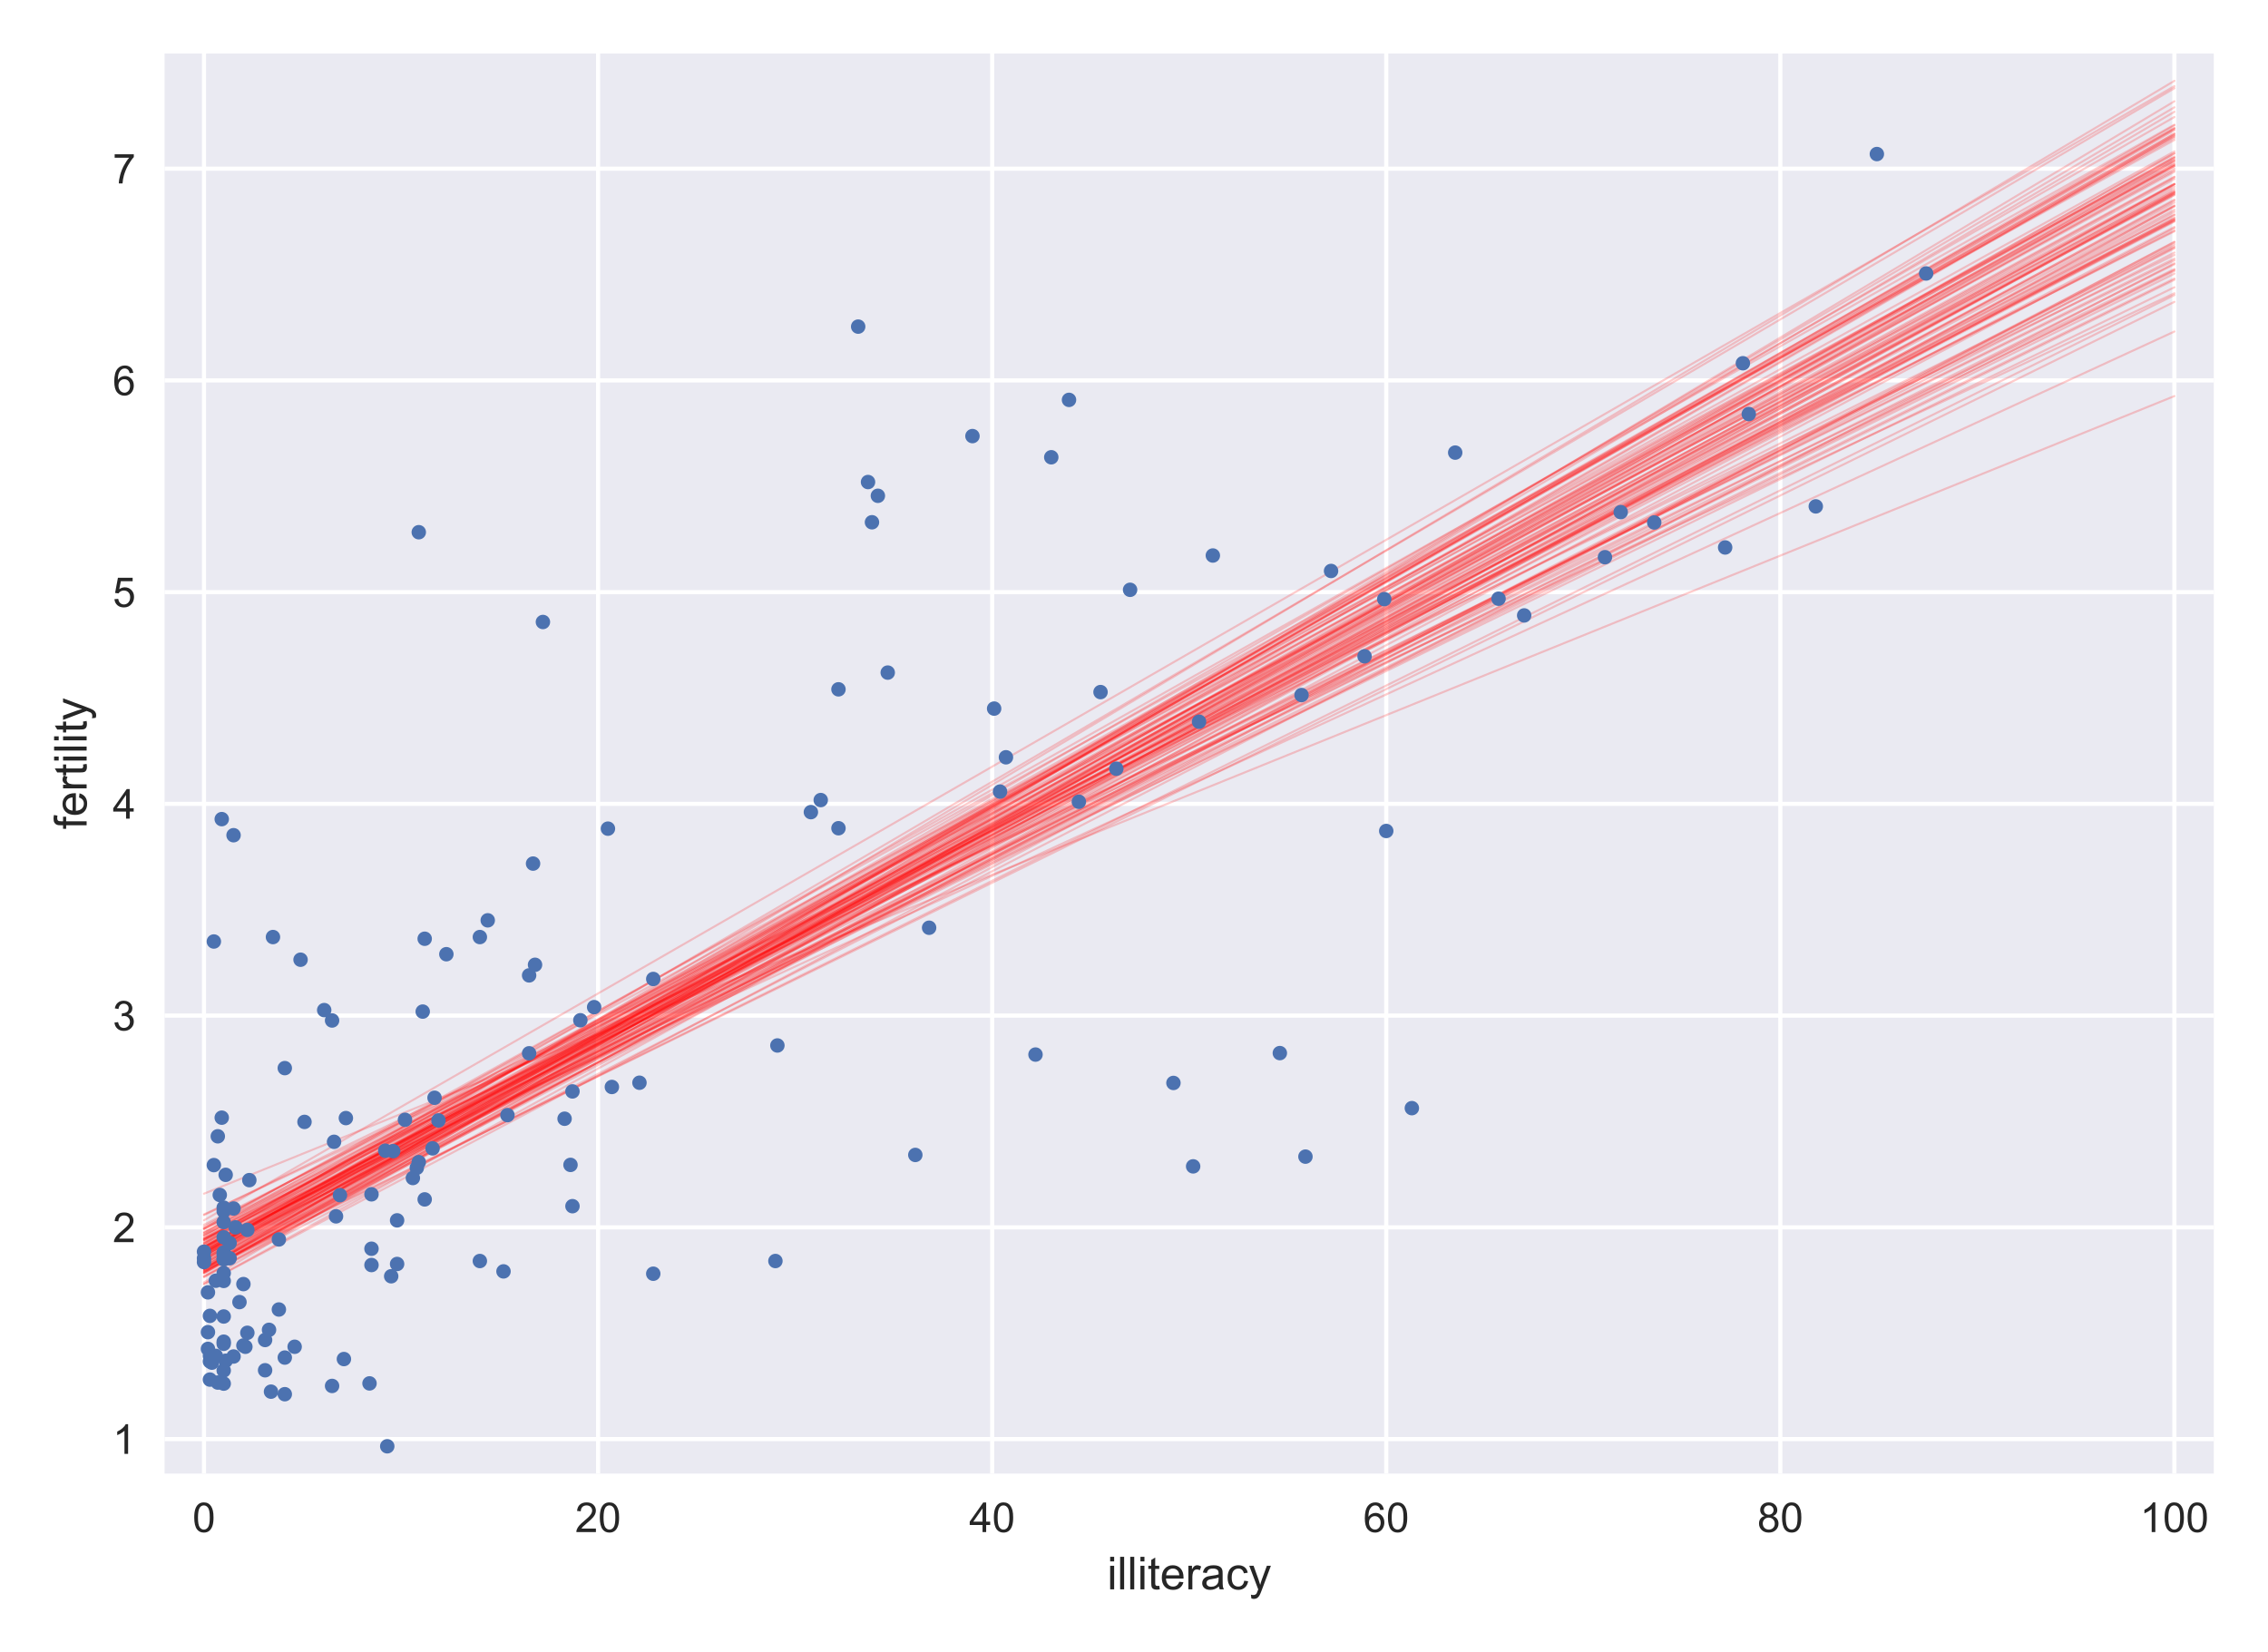 <?xml version="1.0" encoding="utf-8" standalone="no"?>
<!DOCTYPE svg PUBLIC "-//W3C//DTD SVG 1.1//EN"
  "http://www.w3.org/Graphics/SVG/1.1/DTD/svg11.dtd">
<!-- Created with matplotlib (https://matplotlib.org/) -->
<svg height="400pt" version="1.1" viewBox="0 0 549 400" width="549pt" xmlns="http://www.w3.org/2000/svg" xmlns:xlink="http://www.w3.org/1999/xlink">
 <defs>
  <style type="text/css">
*{stroke-linecap:butt;stroke-linejoin:round;}
  </style>
 </defs>
 <g id="figure_1">
  <g id="patch_1">
   <path d="M 0 400 
L 549 400 
L 549 0 
L 0 0 
z
" style="fill:#ffffff;"/>
  </g>
  <g id="axes_1">
   <g id="patch_2">
    <path d="M 39.844 356.706 
L 535.881 356.706 
L 535.881 12.96 
L 39.844 12.96 
z
" style="fill:#eaeaf2;"/>
   </g>
   <g id="matplotlib.axis_1">
    <g id="xtick_1">
     <g id="line2d_1">
      <path clip-path="url(#pf5f0e4f1d9)" d="M 49.383 356.706 
L 49.383 12.96 
" style="fill:none;stroke:#ffffff;stroke-linecap:round;"/>
     </g>
     <g id="line2d_2"/>
     <g id="text_1">
      <!-- 0 -->
      <defs>
       <path d="M 4.156 35.297 
Q 4.156 48 6.766 55.734 
Q 9.375 63.484 14.516 67.672 
Q 19.672 71.875 27.484 71.875 
Q 33.25 71.875 37.594 69.547 
Q 41.938 67.234 44.766 62.859 
Q 47.609 58.5 49.219 52.219 
Q 50.828 45.953 50.828 35.297 
Q 50.828 22.703 48.234 14.969 
Q 45.656 7.234 40.5 3 
Q 35.359 -1.219 27.484 -1.219 
Q 17.141 -1.219 11.234 6.203 
Q 4.156 15.141 4.156 35.297 
z
M 13.188 35.297 
Q 13.188 17.672 17.312 11.828 
Q 21.438 6 27.484 6 
Q 33.547 6 37.672 11.859 
Q 41.797 17.719 41.797 35.297 
Q 41.797 52.984 37.672 58.781 
Q 33.547 64.594 27.391 64.594 
Q 21.344 64.594 17.719 59.469 
Q 13.188 52.938 13.188 35.297 
z
" id="ArialMT-48"/>
      </defs>
      <g style="fill:#262626;" transform="translate(46.602 370.864)scale(0.1 -0.1)">
       <use xlink:href="#ArialMT-48"/>
      </g>
     </g>
    </g>
    <g id="xtick_2">
     <g id="line2d_3">
      <path clip-path="url(#pf5f0e4f1d9)" d="M 144.775 356.706 
L 144.775 12.96 
" style="fill:none;stroke:#ffffff;stroke-linecap:round;"/>
     </g>
     <g id="line2d_4"/>
     <g id="text_2">
      <!-- 20 -->
      <defs>
       <path d="M 50.344 8.453 
L 50.344 0 
L 3.031 0 
Q 2.938 3.172 4.047 6.109 
Q 5.859 10.938 9.828 15.625 
Q 13.812 20.312 21.344 26.469 
Q 33.016 36.031 37.109 41.625 
Q 41.219 47.219 41.219 52.203 
Q 41.219 57.422 37.469 61 
Q 33.734 64.594 27.734 64.594 
Q 21.391 64.594 17.578 60.781 
Q 13.766 56.984 13.719 50.25 
L 4.688 51.172 
Q 5.609 61.281 11.656 66.578 
Q 17.719 71.875 27.938 71.875 
Q 38.234 71.875 44.234 66.156 
Q 50.25 60.453 50.25 52 
Q 50.25 47.703 48.484 43.547 
Q 46.734 39.406 42.656 34.812 
Q 38.578 30.219 29.109 22.219 
Q 21.188 15.578 18.938 13.203 
Q 16.703 10.844 15.234 8.453 
z
" id="ArialMT-50"/>
      </defs>
      <g style="fill:#262626;" transform="translate(139.214 370.864)scale(0.1 -0.1)">
       <use xlink:href="#ArialMT-50"/>
       <use x="55.615" xlink:href="#ArialMT-48"/>
      </g>
     </g>
    </g>
    <g id="xtick_3">
     <g id="line2d_5">
      <path clip-path="url(#pf5f0e4f1d9)" d="M 240.166 356.706 
L 240.166 12.96 
" style="fill:none;stroke:#ffffff;stroke-linecap:round;"/>
     </g>
     <g id="line2d_6"/>
     <g id="text_3">
      <!-- 40 -->
      <defs>
       <path d="M 32.328 0 
L 32.328 17.141 
L 1.266 17.141 
L 1.266 25.203 
L 33.938 71.578 
L 41.109 71.578 
L 41.109 25.203 
L 50.781 25.203 
L 50.781 17.141 
L 41.109 17.141 
L 41.109 0 
z
M 32.328 25.203 
L 32.328 57.469 
L 9.906 25.203 
z
" id="ArialMT-52"/>
      </defs>
      <g style="fill:#262626;" transform="translate(234.605 370.864)scale(0.1 -0.1)">
       <use xlink:href="#ArialMT-52"/>
       <use x="55.615" xlink:href="#ArialMT-48"/>
      </g>
     </g>
    </g>
    <g id="xtick_4">
     <g id="line2d_7">
      <path clip-path="url(#pf5f0e4f1d9)" d="M 335.558 356.706 
L 335.558 12.96 
" style="fill:none;stroke:#ffffff;stroke-linecap:round;"/>
     </g>
     <g id="line2d_8"/>
     <g id="text_4">
      <!-- 60 -->
      <defs>
       <path d="M 49.75 54.047 
L 41.016 53.375 
Q 39.844 58.547 37.703 60.891 
Q 34.125 64.656 28.906 64.656 
Q 24.703 64.656 21.531 62.312 
Q 17.391 59.281 14.984 53.469 
Q 12.594 47.656 12.5 36.922 
Q 15.672 41.75 20.266 44.094 
Q 24.859 46.438 29.891 46.438 
Q 38.672 46.438 44.844 39.969 
Q 51.031 33.5 51.031 23.25 
Q 51.031 16.5 48.125 10.719 
Q 45.219 4.938 40.141 1.859 
Q 35.062 -1.219 28.609 -1.219 
Q 17.625 -1.219 10.688 6.859 
Q 3.766 14.938 3.766 33.5 
Q 3.766 54.25 11.422 63.672 
Q 18.109 71.875 29.438 71.875 
Q 37.891 71.875 43.281 67.141 
Q 48.688 62.406 49.75 54.047 
z
M 13.875 23.188 
Q 13.875 18.656 15.797 14.5 
Q 17.719 10.359 21.188 8.172 
Q 24.656 6 28.469 6 
Q 34.031 6 38.031 10.484 
Q 42.047 14.984 42.047 22.703 
Q 42.047 30.125 38.078 34.391 
Q 34.125 38.672 28.125 38.672 
Q 22.172 38.672 18.016 34.391 
Q 13.875 30.125 13.875 23.188 
z
" id="ArialMT-54"/>
      </defs>
      <g style="fill:#262626;" transform="translate(329.997 370.864)scale(0.1 -0.1)">
       <use xlink:href="#ArialMT-54"/>
       <use x="55.615" xlink:href="#ArialMT-48"/>
      </g>
     </g>
    </g>
    <g id="xtick_5">
     <g id="line2d_9">
      <path clip-path="url(#pf5f0e4f1d9)" d="M 430.95 356.706 
L 430.95 12.96 
" style="fill:none;stroke:#ffffff;stroke-linecap:round;"/>
     </g>
     <g id="line2d_10"/>
     <g id="text_5">
      <!-- 80 -->
      <defs>
       <path d="M 17.672 38.812 
Q 12.203 40.828 9.562 44.531 
Q 6.938 48.25 6.938 53.422 
Q 6.938 61.234 12.547 66.547 
Q 18.172 71.875 27.484 71.875 
Q 36.859 71.875 42.578 66.422 
Q 48.297 60.984 48.297 53.172 
Q 48.297 48.188 45.672 44.5 
Q 43.062 40.828 37.75 38.812 
Q 44.344 36.672 47.781 31.875 
Q 51.219 27.094 51.219 20.453 
Q 51.219 11.281 44.719 5.031 
Q 38.234 -1.219 27.641 -1.219 
Q 17.047 -1.219 10.547 5.047 
Q 4.047 11.328 4.047 20.703 
Q 4.047 27.688 7.594 32.391 
Q 11.141 37.109 17.672 38.812 
z
M 15.922 53.719 
Q 15.922 48.641 19.188 45.406 
Q 22.469 42.188 27.688 42.188 
Q 32.766 42.188 36.016 45.375 
Q 39.266 48.578 39.266 53.219 
Q 39.266 58.062 35.906 61.359 
Q 32.562 64.656 27.594 64.656 
Q 22.562 64.656 19.234 61.422 
Q 15.922 58.203 15.922 53.719 
z
M 13.094 20.656 
Q 13.094 16.891 14.875 13.375 
Q 16.656 9.859 20.172 7.922 
Q 23.688 6 27.734 6 
Q 34.031 6 38.125 10.047 
Q 42.234 14.109 42.234 20.359 
Q 42.234 26.703 38.016 30.859 
Q 33.797 35.016 27.438 35.016 
Q 21.234 35.016 17.156 30.906 
Q 13.094 26.812 13.094 20.656 
z
" id="ArialMT-56"/>
      </defs>
      <g style="fill:#262626;" transform="translate(425.389 370.864)scale(0.1 -0.1)">
       <use xlink:href="#ArialMT-56"/>
       <use x="55.615" xlink:href="#ArialMT-48"/>
      </g>
     </g>
    </g>
    <g id="xtick_6">
     <g id="line2d_11">
      <path clip-path="url(#pf5f0e4f1d9)" d="M 526.342 356.706 
L 526.342 12.96 
" style="fill:none;stroke:#ffffff;stroke-linecap:round;"/>
     </g>
     <g id="line2d_12"/>
     <g id="text_6">
      <!-- 100 -->
      <defs>
       <path d="M 37.25 0 
L 28.469 0 
L 28.469 56 
Q 25.297 52.984 20.141 49.953 
Q 14.984 46.922 10.891 45.406 
L 10.891 53.906 
Q 18.266 57.375 23.781 62.297 
Q 29.297 67.234 31.594 71.875 
L 37.25 71.875 
z
" id="ArialMT-49"/>
      </defs>
      <g style="fill:#262626;" transform="translate(518 370.864)scale(0.1 -0.1)">
       <use xlink:href="#ArialMT-49"/>
       <use x="55.615" xlink:href="#ArialMT-48"/>
       <use x="111.23" xlink:href="#ArialMT-48"/>
      </g>
     </g>
    </g>
    <g id="text_7">
     <!-- illiteracy -->
     <defs>
      <path d="M 6.641 61.469 
L 6.641 71.578 
L 15.438 71.578 
L 15.438 61.469 
z
M 6.641 0 
L 6.641 51.859 
L 15.438 51.859 
L 15.438 0 
z
" id="ArialMT-105"/>
      <path d="M 6.391 0 
L 6.391 71.578 
L 15.188 71.578 
L 15.188 0 
z
" id="ArialMT-108"/>
      <path d="M 25.781 7.859 
L 27.047 0.094 
Q 23.344 -0.688 20.406 -0.688 
Q 15.625 -0.688 12.984 0.828 
Q 10.359 2.344 9.281 4.812 
Q 8.203 7.281 8.203 15.188 
L 8.203 45.016 
L 1.766 45.016 
L 1.766 51.859 
L 8.203 51.859 
L 8.203 64.703 
L 16.938 69.969 
L 16.938 51.859 
L 25.781 51.859 
L 25.781 45.016 
L 16.938 45.016 
L 16.938 14.703 
Q 16.938 10.938 17.406 9.859 
Q 17.875 8.797 18.922 8.156 
Q 19.969 7.516 21.922 7.516 
Q 23.391 7.516 25.781 7.859 
z
" id="ArialMT-116"/>
      <path d="M 42.094 16.703 
L 51.172 15.578 
Q 49.031 7.625 43.219 3.219 
Q 37.406 -1.172 28.375 -1.172 
Q 17 -1.172 10.328 5.828 
Q 3.656 12.844 3.656 25.484 
Q 3.656 38.578 10.391 45.797 
Q 17.141 53.031 27.875 53.031 
Q 38.281 53.031 44.875 45.953 
Q 51.469 38.875 51.469 26.031 
Q 51.469 25.25 51.422 23.688 
L 12.75 23.688 
Q 13.234 15.141 17.578 10.594 
Q 21.922 6.062 28.422 6.062 
Q 33.25 6.062 36.672 8.594 
Q 40.094 11.141 42.094 16.703 
z
M 13.234 30.906 
L 42.188 30.906 
Q 41.609 37.453 38.875 40.719 
Q 34.672 45.797 27.984 45.797 
Q 21.922 45.797 17.797 41.75 
Q 13.672 37.703 13.234 30.906 
z
" id="ArialMT-101"/>
      <path d="M 6.5 0 
L 6.5 51.859 
L 14.406 51.859 
L 14.406 44 
Q 17.438 49.516 20 51.266 
Q 22.562 53.031 25.641 53.031 
Q 30.078 53.031 34.672 50.203 
L 31.641 42.047 
Q 28.422 43.953 25.203 43.953 
Q 22.312 43.953 20.016 42.219 
Q 17.719 40.484 16.75 37.406 
Q 15.281 32.719 15.281 27.156 
L 15.281 0 
z
" id="ArialMT-114"/>
      <path d="M 40.438 6.391 
Q 35.547 2.25 31.031 0.531 
Q 26.516 -1.172 21.344 -1.172 
Q 12.797 -1.172 8.203 3 
Q 3.609 7.172 3.609 13.672 
Q 3.609 17.484 5.344 20.625 
Q 7.078 23.781 9.891 25.688 
Q 12.703 27.594 16.219 28.562 
Q 18.797 29.25 24.031 29.891 
Q 34.672 31.156 39.703 32.906 
Q 39.75 34.719 39.75 35.203 
Q 39.75 40.578 37.25 42.781 
Q 33.891 45.75 27.25 45.75 
Q 21.047 45.75 18.094 43.578 
Q 15.141 41.406 13.719 35.891 
L 5.125 37.062 
Q 6.297 42.578 8.984 45.969 
Q 11.672 49.359 16.75 51.188 
Q 21.828 53.031 28.516 53.031 
Q 35.156 53.031 39.297 51.469 
Q 43.453 49.906 45.406 47.531 
Q 47.359 45.172 48.141 41.547 
Q 48.578 39.312 48.578 33.453 
L 48.578 21.734 
Q 48.578 9.469 49.141 6.219 
Q 49.703 2.984 51.375 0 
L 42.188 0 
Q 40.828 2.734 40.438 6.391 
z
M 39.703 26.031 
Q 34.906 24.078 25.344 22.703 
Q 19.922 21.922 17.672 20.938 
Q 15.438 19.969 14.203 18.094 
Q 12.984 16.219 12.984 13.922 
Q 12.984 10.406 15.641 8.062 
Q 18.312 5.719 23.438 5.719 
Q 28.516 5.719 32.469 7.938 
Q 36.422 10.156 38.281 14.016 
Q 39.703 17 39.703 22.797 
z
" id="ArialMT-97"/>
      <path d="M 40.438 19 
L 49.078 17.875 
Q 47.656 8.938 41.812 3.875 
Q 35.984 -1.172 27.484 -1.172 
Q 16.844 -1.172 10.375 5.781 
Q 3.906 12.75 3.906 25.734 
Q 3.906 34.125 6.688 40.422 
Q 9.469 46.734 15.156 49.875 
Q 20.844 53.031 27.547 53.031 
Q 35.984 53.031 41.359 48.75 
Q 46.734 44.484 48.25 36.625 
L 39.703 35.297 
Q 38.484 40.531 35.375 43.156 
Q 32.281 45.797 27.875 45.797 
Q 21.234 45.797 17.078 41.031 
Q 12.938 36.281 12.938 25.984 
Q 12.938 15.531 16.938 10.797 
Q 20.953 6.062 27.391 6.062 
Q 32.562 6.062 36.031 9.234 
Q 39.5 12.406 40.438 19 
z
" id="ArialMT-99"/>
      <path d="M 6.203 -19.969 
L 5.219 -11.719 
Q 8.109 -12.5 10.25 -12.5 
Q 13.188 -12.5 14.938 -11.516 
Q 16.703 -10.547 17.828 -8.797 
Q 18.656 -7.469 20.516 -2.25 
Q 20.75 -1.516 21.297 -0.094 
L 1.609 51.859 
L 11.078 51.859 
L 21.875 21.828 
Q 23.969 16.109 25.641 9.812 
Q 27.156 15.875 29.25 21.625 
L 40.328 51.859 
L 49.125 51.859 
L 29.391 -0.875 
Q 26.219 -9.422 24.469 -12.641 
Q 22.125 -17 19.094 -19.016 
Q 16.062 -21.047 11.859 -21.047 
Q 9.328 -21.047 6.203 -19.969 
z
" id="ArialMT-121"/>
     </defs>
     <g style="fill:#262626;" transform="translate(267.998 384.725)scale(0.11 -0.11)">
      <use xlink:href="#ArialMT-105"/>
      <use x="22.217" xlink:href="#ArialMT-108"/>
      <use x="44.434" xlink:href="#ArialMT-108"/>
      <use x="66.65" xlink:href="#ArialMT-105"/>
      <use x="88.867" xlink:href="#ArialMT-116"/>
      <use x="116.65" xlink:href="#ArialMT-101"/>
      <use x="172.266" xlink:href="#ArialMT-114"/>
      <use x="205.566" xlink:href="#ArialMT-97"/>
      <use x="261.182" xlink:href="#ArialMT-99"/>
      <use x="311.182" xlink:href="#ArialMT-121"/>
     </g>
    </g>
   </g>
   <g id="matplotlib.axis_2">
    <g id="ytick_1">
     <g id="line2d_13">
      <path clip-path="url(#pf5f0e4f1d9)" d="M 39.844 348.353 
L 535.881 348.353 
" style="fill:none;stroke:#ffffff;stroke-linecap:round;"/>
     </g>
     <g id="line2d_14"/>
     <g id="text_8">
      <!-- 1 -->
      <g style="fill:#262626;" transform="translate(27.283 351.932)scale(0.1 -0.1)">
       <use xlink:href="#ArialMT-49"/>
      </g>
     </g>
    </g>
    <g id="ytick_2">
     <g id="line2d_15">
      <path clip-path="url(#pf5f0e4f1d9)" d="M 39.844 297.099 
L 535.881 297.099 
" style="fill:none;stroke:#ffffff;stroke-linecap:round;"/>
     </g>
     <g id="line2d_16"/>
     <g id="text_9">
      <!-- 2 -->
      <g style="fill:#262626;" transform="translate(27.283 300.678)scale(0.1 -0.1)">
       <use xlink:href="#ArialMT-50"/>
      </g>
     </g>
    </g>
    <g id="ytick_3">
     <g id="line2d_17">
      <path clip-path="url(#pf5f0e4f1d9)" d="M 39.844 245.844 
L 535.881 245.844 
" style="fill:none;stroke:#ffffff;stroke-linecap:round;"/>
     </g>
     <g id="line2d_18"/>
     <g id="text_10">
      <!-- 3 -->
      <defs>
       <path d="M 4.203 18.891 
L 12.984 20.062 
Q 14.5 12.594 18.141 9.297 
Q 21.781 6 27 6 
Q 33.203 6 37.469 10.297 
Q 41.75 14.594 41.75 20.953 
Q 41.75 27 37.797 30.922 
Q 33.844 34.859 27.734 34.859 
Q 25.25 34.859 21.531 33.891 
L 22.516 41.609 
Q 23.391 41.5 23.922 41.5 
Q 29.547 41.5 34.031 44.422 
Q 38.531 47.359 38.531 53.469 
Q 38.531 58.297 35.25 61.469 
Q 31.984 64.656 26.812 64.656 
Q 21.688 64.656 18.266 61.422 
Q 14.844 58.203 13.875 51.766 
L 5.078 53.328 
Q 6.688 62.156 12.391 67.016 
Q 18.109 71.875 26.609 71.875 
Q 32.469 71.875 37.391 69.359 
Q 42.328 66.844 44.938 62.5 
Q 47.562 58.156 47.562 53.266 
Q 47.562 48.641 45.062 44.828 
Q 42.578 41.016 37.703 38.766 
Q 44.047 37.312 47.562 32.688 
Q 51.078 28.078 51.078 21.141 
Q 51.078 11.766 44.234 5.25 
Q 37.406 -1.266 26.953 -1.266 
Q 17.531 -1.266 11.297 4.344 
Q 5.078 9.969 4.203 18.891 
z
" id="ArialMT-51"/>
      </defs>
      <g style="fill:#262626;" transform="translate(27.283 249.423)scale(0.1 -0.1)">
       <use xlink:href="#ArialMT-51"/>
      </g>
     </g>
    </g>
    <g id="ytick_4">
     <g id="line2d_19">
      <path clip-path="url(#pf5f0e4f1d9)" d="M 39.844 194.59 
L 535.881 194.59 
" style="fill:none;stroke:#ffffff;stroke-linecap:round;"/>
     </g>
     <g id="line2d_20"/>
     <g id="text_11">
      <!-- 4 -->
      <g style="fill:#262626;" transform="translate(27.283 198.169)scale(0.1 -0.1)">
       <use xlink:href="#ArialMT-52"/>
      </g>
     </g>
    </g>
    <g id="ytick_5">
     <g id="line2d_21">
      <path clip-path="url(#pf5f0e4f1d9)" d="M 39.844 143.336 
L 535.881 143.336 
" style="fill:none;stroke:#ffffff;stroke-linecap:round;"/>
     </g>
     <g id="line2d_22"/>
     <g id="text_12">
      <!-- 5 -->
      <defs>
       <path d="M 4.156 18.75 
L 13.375 19.531 
Q 14.406 12.797 18.141 9.391 
Q 21.875 6 27.156 6 
Q 33.5 6 37.891 10.781 
Q 42.281 15.578 42.281 23.484 
Q 42.281 31 38.062 35.344 
Q 33.844 39.703 27 39.703 
Q 22.75 39.703 19.328 37.766 
Q 15.922 35.844 13.969 32.766 
L 5.719 33.844 
L 12.641 70.609 
L 48.25 70.609 
L 48.25 62.203 
L 19.672 62.203 
L 15.828 42.969 
Q 22.266 47.469 29.344 47.469 
Q 38.719 47.469 45.156 40.969 
Q 51.609 34.469 51.609 24.266 
Q 51.609 14.547 45.953 7.469 
Q 39.062 -1.219 27.156 -1.219 
Q 17.391 -1.219 11.203 4.25 
Q 5.031 9.719 4.156 18.75 
z
" id="ArialMT-53"/>
      </defs>
      <g style="fill:#262626;" transform="translate(27.283 146.915)scale(0.1 -0.1)">
       <use xlink:href="#ArialMT-53"/>
      </g>
     </g>
    </g>
    <g id="ytick_6">
     <g id="line2d_23">
      <path clip-path="url(#pf5f0e4f1d9)" d="M 39.844 92.082 
L 535.881 92.082 
" style="fill:none;stroke:#ffffff;stroke-linecap:round;"/>
     </g>
     <g id="line2d_24"/>
     <g id="text_13">
      <!-- 6 -->
      <g style="fill:#262626;" transform="translate(27.283 95.661)scale(0.1 -0.1)">
       <use xlink:href="#ArialMT-54"/>
      </g>
     </g>
    </g>
    <g id="ytick_7">
     <g id="line2d_25">
      <path clip-path="url(#pf5f0e4f1d9)" d="M 39.844 40.828 
L 535.881 40.828 
" style="fill:none;stroke:#ffffff;stroke-linecap:round;"/>
     </g>
     <g id="line2d_26"/>
     <g id="text_14">
      <!-- 7 -->
      <defs>
       <path d="M 4.734 62.203 
L 4.734 70.656 
L 51.078 70.656 
L 51.078 63.812 
Q 44.234 56.547 37.516 44.484 
Q 30.812 32.422 27.156 19.672 
Q 24.516 10.688 23.781 0 
L 14.75 0 
Q 14.891 8.453 18.062 20.406 
Q 21.234 32.375 27.172 43.484 
Q 33.109 54.594 39.797 62.203 
z
" id="ArialMT-55"/>
      </defs>
      <g style="fill:#262626;" transform="translate(27.283 44.407)scale(0.1 -0.1)">
       <use xlink:href="#ArialMT-55"/>
      </g>
     </g>
    </g>
    <g id="text_15">
     <!-- fertility -->
     <defs>
      <path d="M 8.688 0 
L 8.688 45.016 
L 0.922 45.016 
L 0.922 51.859 
L 8.688 51.859 
L 8.688 57.375 
Q 8.688 62.594 9.625 65.141 
Q 10.891 68.562 14.078 70.672 
Q 17.281 72.797 23.047 72.797 
Q 26.766 72.797 31.25 71.922 
L 29.938 64.266 
Q 27.203 64.75 24.75 64.75 
Q 20.75 64.75 19.094 63.031 
Q 17.438 61.328 17.438 56.641 
L 17.438 51.859 
L 27.547 51.859 
L 27.547 45.016 
L 17.438 45.016 
L 17.438 0 
z
" id="ArialMT-102"/>
     </defs>
     <g style="fill:#262626;" transform="translate(20.968 200.723)rotate(-90)scale(0.11 -0.11)">
      <use xlink:href="#ArialMT-102"/>
      <use x="27.783" xlink:href="#ArialMT-101"/>
      <use x="83.398" xlink:href="#ArialMT-114"/>
      <use x="116.699" xlink:href="#ArialMT-116"/>
      <use x="144.482" xlink:href="#ArialMT-105"/>
      <use x="166.699" xlink:href="#ArialMT-108"/>
      <use x="188.916" xlink:href="#ArialMT-105"/>
      <use x="211.133" xlink:href="#ArialMT-116"/>
      <use x="238.916" xlink:href="#ArialMT-121"/>
     </g>
    </g>
   </g>
   <g id="line2d_27">
    <path clip-path="url(#pf5f0e4f1d9)" d="M 49.383 308.14 
L 526.342 37.08 
" style="fill:none;stroke:#ff0000;stroke-linecap:round;stroke-opacity:0.2;stroke-width:0.5;"/>
   </g>
   <g id="line2d_28">
    <path clip-path="url(#pf5f0e4f1d9)" d="M 49.383 288.946 
L 526.342 95.879 
" style="fill:none;stroke:#ff0000;stroke-linecap:round;stroke-opacity:0.2;stroke-width:0.5;"/>
   </g>
   <g id="line2d_29">
    <path clip-path="url(#pf5f0e4f1d9)" d="M 49.383 303.047 
L 526.342 45.732 
" style="fill:none;stroke:#ff0000;stroke-linecap:round;stroke-opacity:0.2;stroke-width:0.5;"/>
   </g>
   <g id="line2d_30">
    <path clip-path="url(#pf5f0e4f1d9)" d="M 49.383 305.926 
L 526.342 37.162 
" style="fill:none;stroke:#ff0000;stroke-linecap:round;stroke-opacity:0.2;stroke-width:0.5;"/>
   </g>
   <g id="line2d_31">
    <path clip-path="url(#pf5f0e4f1d9)" d="M 49.383 301.982 
L 526.342 41.591 
" style="fill:none;stroke:#ff0000;stroke-linecap:round;stroke-opacity:0.2;stroke-width:0.5;"/>
   </g>
   <g id="line2d_32">
    <path clip-path="url(#pf5f0e4f1d9)" d="M 49.383 307.786 
L 526.342 48.32 
" style="fill:none;stroke:#ff0000;stroke-linecap:round;stroke-opacity:0.2;stroke-width:0.5;"/>
   </g>
   <g id="line2d_33">
    <path clip-path="url(#pf5f0e4f1d9)" d="M 49.383 301.124 
L 526.342 21.361 
" style="fill:none;stroke:#ff0000;stroke-linecap:round;stroke-opacity:0.2;stroke-width:0.5;"/>
   </g>
   <g id="line2d_34">
    <path clip-path="url(#pf5f0e4f1d9)" d="M 49.383 306.269 
L 526.342 40.238 
" style="fill:none;stroke:#ff0000;stroke-linecap:round;stroke-opacity:0.2;stroke-width:0.5;"/>
   </g>
   <g id="line2d_35">
    <path clip-path="url(#pf5f0e4f1d9)" d="M 49.383 302.913 
L 526.342 31.011 
" style="fill:none;stroke:#ff0000;stroke-linecap:round;stroke-opacity:0.2;stroke-width:0.5;"/>
   </g>
   <g id="line2d_36">
    <path clip-path="url(#pf5f0e4f1d9)" d="M 49.383 298.892 
L 526.342 55.802 
" style="fill:none;stroke:#ff0000;stroke-linecap:round;stroke-opacity:0.2;stroke-width:0.5;"/>
   </g>
   <g id="line2d_37">
    <path clip-path="url(#pf5f0e4f1d9)" d="M 49.383 300.194 
L 526.342 36.652 
" style="fill:none;stroke:#ff0000;stroke-linecap:round;stroke-opacity:0.2;stroke-width:0.5;"/>
   </g>
   <g id="line2d_38">
    <path clip-path="url(#pf5f0e4f1d9)" d="M 49.383 307.882 
L 526.342 37.887 
" style="fill:none;stroke:#ff0000;stroke-linecap:round;stroke-opacity:0.2;stroke-width:0.5;"/>
   </g>
   <g id="line2d_39">
    <path clip-path="url(#pf5f0e4f1d9)" d="M 49.383 303.905 
L 526.342 61.141 
" style="fill:none;stroke:#ff0000;stroke-linecap:round;stroke-opacity:0.2;stroke-width:0.5;"/>
   </g>
   <g id="line2d_40">
    <path clip-path="url(#pf5f0e4f1d9)" d="M 49.383 298.845 
L 526.342 63.031 
" style="fill:none;stroke:#ff0000;stroke-linecap:round;stroke-opacity:0.2;stroke-width:0.5;"/>
   </g>
   <g id="line2d_41">
    <path clip-path="url(#pf5f0e4f1d9)" d="M 49.383 307.24 
L 526.342 32.847 
" style="fill:none;stroke:#ff0000;stroke-linecap:round;stroke-opacity:0.2;stroke-width:0.5;"/>
   </g>
   <g id="line2d_42">
    <path clip-path="url(#pf5f0e4f1d9)" d="M 49.383 297.399 
L 526.342 33.876 
" style="fill:none;stroke:#ff0000;stroke-linecap:round;stroke-opacity:0.2;stroke-width:0.5;"/>
   </g>
   <g id="line2d_43">
    <path clip-path="url(#pf5f0e4f1d9)" d="M 49.383 304.209 
L 526.342 54.936 
" style="fill:none;stroke:#ff0000;stroke-linecap:round;stroke-opacity:0.2;stroke-width:0.5;"/>
   </g>
   <g id="line2d_44">
    <path clip-path="url(#pf5f0e4f1d9)" d="M 49.383 306.467 
L 526.342 59.878 
" style="fill:none;stroke:#ff0000;stroke-linecap:round;stroke-opacity:0.2;stroke-width:0.5;"/>
   </g>
   <g id="line2d_45">
    <path clip-path="url(#pf5f0e4f1d9)" d="M 49.383 300.601 
L 526.342 45.182 
" style="fill:none;stroke:#ff0000;stroke-linecap:round;stroke-opacity:0.2;stroke-width:0.5;"/>
   </g>
   <g id="line2d_46">
    <path clip-path="url(#pf5f0e4f1d9)" d="M 49.383 302.428 
L 526.342 53.348 
" style="fill:none;stroke:#ff0000;stroke-linecap:round;stroke-opacity:0.2;stroke-width:0.5;"/>
   </g>
   <g id="line2d_47">
    <path clip-path="url(#pf5f0e4f1d9)" d="M 49.383 302.001 
L 526.342 47.241 
" style="fill:none;stroke:#ff0000;stroke-linecap:round;stroke-opacity:0.2;stroke-width:0.5;"/>
   </g>
   <g id="line2d_48">
    <path clip-path="url(#pf5f0e4f1d9)" d="M 49.383 303.939 
L 526.342 46.815 
" style="fill:none;stroke:#ff0000;stroke-linecap:round;stroke-opacity:0.2;stroke-width:0.5;"/>
   </g>
   <g id="line2d_49">
    <path clip-path="url(#pf5f0e4f1d9)" d="M 49.383 300.948 
L 526.342 39.737 
" style="fill:none;stroke:#ff0000;stroke-linecap:round;stroke-opacity:0.2;stroke-width:0.5;"/>
   </g>
   <g id="line2d_50">
    <path clip-path="url(#pf5f0e4f1d9)" d="M 49.383 300.084 
L 526.342 38.132 
" style="fill:none;stroke:#ff0000;stroke-linecap:round;stroke-opacity:0.2;stroke-width:0.5;"/>
   </g>
   <g id="line2d_51">
    <path clip-path="url(#pf5f0e4f1d9)" d="M 49.383 303.842 
L 526.342 46.558 
" style="fill:none;stroke:#ff0000;stroke-linecap:round;stroke-opacity:0.2;stroke-width:0.5;"/>
   </g>
   <g id="line2d_52">
    <path clip-path="url(#pf5f0e4f1d9)" d="M 49.383 302.829 
L 526.342 41.257 
" style="fill:none;stroke:#ff0000;stroke-linecap:round;stroke-opacity:0.2;stroke-width:0.5;"/>
   </g>
   <g id="line2d_53">
    <path clip-path="url(#pf5f0e4f1d9)" d="M 49.383 304.79 
L 526.342 31.523 
" style="fill:none;stroke:#ff0000;stroke-linecap:round;stroke-opacity:0.2;stroke-width:0.5;"/>
   </g>
   <g id="line2d_54">
    <path clip-path="url(#pf5f0e4f1d9)" d="M 49.383 303.588 
L 526.342 19.57 
" style="fill:none;stroke:#ff0000;stroke-linecap:round;stroke-opacity:0.2;stroke-width:0.5;"/>
   </g>
   <g id="line2d_55">
    <path clip-path="url(#pf5f0e4f1d9)" d="M 49.383 310.41 
L 526.342 24.517 
" style="fill:none;stroke:#ff0000;stroke-linecap:round;stroke-opacity:0.2;stroke-width:0.5;"/>
   </g>
   <g id="line2d_56">
    <path clip-path="url(#pf5f0e4f1d9)" d="M 49.383 306.998 
L 526.342 44.546 
" style="fill:none;stroke:#ff0000;stroke-linecap:round;stroke-opacity:0.2;stroke-width:0.5;"/>
   </g>
   <g id="line2d_57">
    <path clip-path="url(#pf5f0e4f1d9)" d="M 49.383 305.513 
L 526.342 51.267 
" style="fill:none;stroke:#ff0000;stroke-linecap:round;stroke-opacity:0.2;stroke-width:0.5;"/>
   </g>
   <g id="line2d_58">
    <path clip-path="url(#pf5f0e4f1d9)" d="M 49.383 299.274 
L 526.342 52.864 
" style="fill:none;stroke:#ff0000;stroke-linecap:round;stroke-opacity:0.2;stroke-width:0.5;"/>
   </g>
   <g id="line2d_59">
    <path clip-path="url(#pf5f0e4f1d9)" d="M 49.383 301.788 
L 526.342 46.165 
" style="fill:none;stroke:#ff0000;stroke-linecap:round;stroke-opacity:0.2;stroke-width:0.5;"/>
   </g>
   <g id="line2d_60">
    <path clip-path="url(#pf5f0e4f1d9)" d="M 49.383 308.082 
L 526.342 46.579 
" style="fill:none;stroke:#ff0000;stroke-linecap:round;stroke-opacity:0.2;stroke-width:0.5;"/>
   </g>
   <g id="line2d_61">
    <path clip-path="url(#pf5f0e4f1d9)" d="M 49.383 307.416 
L 526.342 73.067 
" style="fill:none;stroke:#ff0000;stroke-linecap:round;stroke-opacity:0.2;stroke-width:0.5;"/>
   </g>
   <g id="line2d_62">
    <path clip-path="url(#pf5f0e4f1d9)" d="M 49.383 307.594 
L 526.342 55.227 
" style="fill:none;stroke:#ff0000;stroke-linecap:round;stroke-opacity:0.2;stroke-width:0.5;"/>
   </g>
   <g id="line2d_63">
    <path clip-path="url(#pf5f0e4f1d9)" d="M 49.383 303.5 
L 526.342 67.732 
" style="fill:none;stroke:#ff0000;stroke-linecap:round;stroke-opacity:0.2;stroke-width:0.5;"/>
   </g>
   <g id="line2d_64">
    <path clip-path="url(#pf5f0e4f1d9)" d="M 49.383 304.702 
L 526.342 60.102 
" style="fill:none;stroke:#ff0000;stroke-linecap:round;stroke-opacity:0.2;stroke-width:0.5;"/>
   </g>
   <g id="line2d_65">
    <path clip-path="url(#pf5f0e4f1d9)" d="M 49.383 307.077 
L 526.342 25.974 
" style="fill:none;stroke:#ff0000;stroke-linecap:round;stroke-opacity:0.2;stroke-width:0.5;"/>
   </g>
   <g id="line2d_66">
    <path clip-path="url(#pf5f0e4f1d9)" d="M 49.383 309.192 
L 526.342 44.589 
" style="fill:none;stroke:#ff0000;stroke-linecap:round;stroke-opacity:0.2;stroke-width:0.5;"/>
   </g>
   <g id="line2d_67">
    <path clip-path="url(#pf5f0e4f1d9)" d="M 49.383 308.908 
L 526.342 49.902 
" style="fill:none;stroke:#ff0000;stroke-linecap:round;stroke-opacity:0.2;stroke-width:0.5;"/>
   </g>
   <g id="line2d_68">
    <path clip-path="url(#pf5f0e4f1d9)" d="M 49.383 303.404 
L 526.342 40.043 
" style="fill:none;stroke:#ff0000;stroke-linecap:round;stroke-opacity:0.2;stroke-width:0.5;"/>
   </g>
   <g id="line2d_69">
    <path clip-path="url(#pf5f0e4f1d9)" d="M 49.383 301.4 
L 526.342 53.166 
" style="fill:none;stroke:#ff0000;stroke-linecap:round;stroke-opacity:0.2;stroke-width:0.5;"/>
   </g>
   <g id="line2d_70">
    <path clip-path="url(#pf5f0e4f1d9)" d="M 49.383 293.965 
L 526.342 70.996 
" style="fill:none;stroke:#ff0000;stroke-linecap:round;stroke-opacity:0.2;stroke-width:0.5;"/>
   </g>
   <g id="line2d_71">
    <path clip-path="url(#pf5f0e4f1d9)" d="M 49.383 301.747 
L 526.342 49.716 
" style="fill:none;stroke:#ff0000;stroke-linecap:round;stroke-opacity:0.2;stroke-width:0.5;"/>
   </g>
   <g id="line2d_72">
    <path clip-path="url(#pf5f0e4f1d9)" d="M 49.383 295.382 
L 526.342 20.857 
" style="fill:none;stroke:#ff0000;stroke-linecap:round;stroke-opacity:0.2;stroke-width:0.5;"/>
   </g>
   <g id="line2d_73">
    <path clip-path="url(#pf5f0e4f1d9)" d="M 49.383 301.781 
L 526.342 69.537 
" style="fill:none;stroke:#ff0000;stroke-linecap:round;stroke-opacity:0.2;stroke-width:0.5;"/>
   </g>
   <g id="line2d_74">
    <path clip-path="url(#pf5f0e4f1d9)" d="M 49.383 300.142 
L 526.342 65.599 
" style="fill:none;stroke:#ff0000;stroke-linecap:round;stroke-opacity:0.2;stroke-width:0.5;"/>
   </g>
   <g id="line2d_75">
    <path clip-path="url(#pf5f0e4f1d9)" d="M 49.383 303.282 
L 526.342 65.33 
" style="fill:none;stroke:#ff0000;stroke-linecap:round;stroke-opacity:0.2;stroke-width:0.5;"/>
   </g>
   <g id="line2d_76">
    <path clip-path="url(#pf5f0e4f1d9)" d="M 49.383 298.205 
L 526.342 59.582 
" style="fill:none;stroke:#ff0000;stroke-linecap:round;stroke-opacity:0.2;stroke-width:0.5;"/>
   </g>
   <g id="line2d_77">
    <path clip-path="url(#pf5f0e4f1d9)" d="M 49.383 298.449 
L 526.342 30.173 
" style="fill:none;stroke:#ff0000;stroke-linecap:round;stroke-opacity:0.2;stroke-width:0.5;"/>
   </g>
   <g id="line2d_78">
    <path clip-path="url(#pf5f0e4f1d9)" d="M 49.383 303.977 
L 526.342 32.326 
" style="fill:none;stroke:#ff0000;stroke-linecap:round;stroke-opacity:0.2;stroke-width:0.5;"/>
   </g>
   <g id="line2d_79">
    <path clip-path="url(#pf5f0e4f1d9)" d="M 49.383 297.279 
L 526.342 38.587 
" style="fill:none;stroke:#ff0000;stroke-linecap:round;stroke-opacity:0.2;stroke-width:0.5;"/>
   </g>
   <g id="line2d_80">
    <path clip-path="url(#pf5f0e4f1d9)" d="M 49.383 301.922 
L 526.342 28.327 
" style="fill:none;stroke:#ff0000;stroke-linecap:round;stroke-opacity:0.2;stroke-width:0.5;"/>
   </g>
   <g id="line2d_81">
    <path clip-path="url(#pf5f0e4f1d9)" d="M 49.383 307.227 
L 526.342 27.059 
" style="fill:none;stroke:#ff0000;stroke-linecap:round;stroke-opacity:0.2;stroke-width:0.5;"/>
   </g>
   <g id="line2d_82">
    <path clip-path="url(#pf5f0e4f1d9)" d="M 49.383 304.992 
L 526.342 31.251 
" style="fill:none;stroke:#ff0000;stroke-linecap:round;stroke-opacity:0.2;stroke-width:0.5;"/>
   </g>
   <g id="line2d_83">
    <path clip-path="url(#pf5f0e4f1d9)" d="M 49.383 310.825 
L 526.342 49.948 
" style="fill:none;stroke:#ff0000;stroke-linecap:round;stroke-opacity:0.2;stroke-width:0.5;"/>
   </g>
   <g id="line2d_84">
    <path clip-path="url(#pf5f0e4f1d9)" d="M 49.383 299.059 
L 526.342 38.833 
" style="fill:none;stroke:#ff0000;stroke-linecap:round;stroke-opacity:0.2;stroke-width:0.5;"/>
   </g>
   <g id="line2d_85">
    <path clip-path="url(#pf5f0e4f1d9)" d="M 49.383 302.538 
L 526.342 49.044 
" style="fill:none;stroke:#ff0000;stroke-linecap:round;stroke-opacity:0.2;stroke-width:0.5;"/>
   </g>
   <g id="line2d_86">
    <path clip-path="url(#pf5f0e4f1d9)" d="M 49.383 302.416 
L 526.342 53.641 
" style="fill:none;stroke:#ff0000;stroke-linecap:round;stroke-opacity:0.2;stroke-width:0.5;"/>
   </g>
   <g id="line2d_87">
    <path clip-path="url(#pf5f0e4f1d9)" d="M 49.383 307.718 
L 526.342 71.431 
" style="fill:none;stroke:#ff0000;stroke-linecap:round;stroke-opacity:0.2;stroke-width:0.5;"/>
   </g>
   <g id="line2d_88">
    <path clip-path="url(#pf5f0e4f1d9)" d="M 49.383 306.517 
L 526.342 38.937 
" style="fill:none;stroke:#ff0000;stroke-linecap:round;stroke-opacity:0.2;stroke-width:0.5;"/>
   </g>
   <g id="line2d_89">
    <path clip-path="url(#pf5f0e4f1d9)" d="M 49.383 297.491 
L 526.342 65.135 
" style="fill:none;stroke:#ff0000;stroke-linecap:round;stroke-opacity:0.2;stroke-width:0.5;"/>
   </g>
   <g id="line2d_90">
    <path clip-path="url(#pf5f0e4f1d9)" d="M 49.383 308.061 
L 526.342 39.82 
" style="fill:none;stroke:#ff0000;stroke-linecap:round;stroke-opacity:0.2;stroke-width:0.5;"/>
   </g>
   <g id="line2d_91">
    <path clip-path="url(#pf5f0e4f1d9)" d="M 49.383 305.188 
L 526.342 43.33 
" style="fill:none;stroke:#ff0000;stroke-linecap:round;stroke-opacity:0.2;stroke-width:0.5;"/>
   </g>
   <g id="line2d_92">
    <path clip-path="url(#pf5f0e4f1d9)" d="M 49.383 304.367 
L 526.342 47.096 
" style="fill:none;stroke:#ff0000;stroke-linecap:round;stroke-opacity:0.2;stroke-width:0.5;"/>
   </g>
   <g id="line2d_93">
    <path clip-path="url(#pf5f0e4f1d9)" d="M 49.383 300.786 
L 526.342 33.375 
" style="fill:none;stroke:#ff0000;stroke-linecap:round;stroke-opacity:0.2;stroke-width:0.5;"/>
   </g>
   <g id="line2d_94">
    <path clip-path="url(#pf5f0e4f1d9)" d="M 49.383 305.777 
L 526.342 51.907 
" style="fill:none;stroke:#ff0000;stroke-linecap:round;stroke-opacity:0.2;stroke-width:0.5;"/>
   </g>
   <g id="line2d_95">
    <path clip-path="url(#pf5f0e4f1d9)" d="M 49.383 308.235 
L 526.342 52.66 
" style="fill:none;stroke:#ff0000;stroke-linecap:round;stroke-opacity:0.2;stroke-width:0.5;"/>
   </g>
   <g id="line2d_96">
    <path clip-path="url(#pf5f0e4f1d9)" d="M 49.383 305.906 
L 526.342 30.357 
" style="fill:none;stroke:#ff0000;stroke-linecap:round;stroke-opacity:0.2;stroke-width:0.5;"/>
   </g>
   <g id="line2d_97">
    <path clip-path="url(#pf5f0e4f1d9)" d="M 49.383 303.42 
L 526.342 31.024 
" style="fill:none;stroke:#ff0000;stroke-linecap:round;stroke-opacity:0.2;stroke-width:0.5;"/>
   </g>
   <g id="line2d_98">
    <path clip-path="url(#pf5f0e4f1d9)" d="M 49.383 297.498 
L 526.342 52.079 
" style="fill:none;stroke:#ff0000;stroke-linecap:round;stroke-opacity:0.2;stroke-width:0.5;"/>
   </g>
   <g id="line2d_99">
    <path clip-path="url(#pf5f0e4f1d9)" d="M 49.383 303.278 
L 526.342 50.779 
" style="fill:none;stroke:#ff0000;stroke-linecap:round;stroke-opacity:0.2;stroke-width:0.5;"/>
   </g>
   <g id="line2d_100">
    <path clip-path="url(#pf5f0e4f1d9)" d="M 49.383 301.088 
L 526.342 53.493 
" style="fill:none;stroke:#ff0000;stroke-linecap:round;stroke-opacity:0.2;stroke-width:0.5;"/>
   </g>
   <g id="line2d_101">
    <path clip-path="url(#pf5f0e4f1d9)" d="M 49.383 299.881 
L 526.342 40.197 
" style="fill:none;stroke:#ff0000;stroke-linecap:round;stroke-opacity:0.2;stroke-width:0.5;"/>
   </g>
   <g id="line2d_102">
    <path clip-path="url(#pf5f0e4f1d9)" d="M 49.383 303.289 
L 526.342 32.374 
" style="fill:none;stroke:#ff0000;stroke-linecap:round;stroke-opacity:0.2;stroke-width:0.5;"/>
   </g>
   <g id="line2d_103">
    <path clip-path="url(#pf5f0e4f1d9)" d="M 49.383 307.157 
L 526.342 46.875 
" style="fill:none;stroke:#ff0000;stroke-linecap:round;stroke-opacity:0.2;stroke-width:0.5;"/>
   </g>
   <g id="line2d_104">
    <path clip-path="url(#pf5f0e4f1d9)" d="M 49.383 306.74 
L 526.342 32.656 
" style="fill:none;stroke:#ff0000;stroke-linecap:round;stroke-opacity:0.2;stroke-width:0.5;"/>
   </g>
   <g id="line2d_105">
    <path clip-path="url(#pf5f0e4f1d9)" d="M 49.383 296.907 
L 526.342 46.35 
" style="fill:none;stroke:#ff0000;stroke-linecap:round;stroke-opacity:0.2;stroke-width:0.5;"/>
   </g>
   <g id="line2d_106">
    <path clip-path="url(#pf5f0e4f1d9)" d="M 49.383 302.116 
L 526.342 63.977 
" style="fill:none;stroke:#ff0000;stroke-linecap:round;stroke-opacity:0.2;stroke-width:0.5;"/>
   </g>
   <g id="line2d_107">
    <path clip-path="url(#pf5f0e4f1d9)" d="M 49.383 302.67 
L 526.342 67.415 
" style="fill:none;stroke:#ff0000;stroke-linecap:round;stroke-opacity:0.2;stroke-width:0.5;"/>
   </g>
   <g id="line2d_108">
    <path clip-path="url(#pf5f0e4f1d9)" d="M 49.383 310.823 
L 526.342 58.512 
" style="fill:none;stroke:#ff0000;stroke-linecap:round;stroke-opacity:0.2;stroke-width:0.5;"/>
   </g>
   <g id="line2d_109">
    <path clip-path="url(#pf5f0e4f1d9)" d="M 49.383 309.007 
L 526.342 63.739 
" style="fill:none;stroke:#ff0000;stroke-linecap:round;stroke-opacity:0.2;stroke-width:0.5;"/>
   </g>
   <g id="line2d_110">
    <path clip-path="url(#pf5f0e4f1d9)" d="M 49.383 301.601 
L 526.342 66.242 
" style="fill:none;stroke:#ff0000;stroke-linecap:round;stroke-opacity:0.2;stroke-width:0.5;"/>
   </g>
   <g id="line2d_111">
    <path clip-path="url(#pf5f0e4f1d9)" d="M 49.383 298.43 
L 526.342 44.504 
" style="fill:none;stroke:#ff0000;stroke-linecap:round;stroke-opacity:0.2;stroke-width:0.5;"/>
   </g>
   <g id="line2d_112">
    <path clip-path="url(#pf5f0e4f1d9)" d="M 49.383 299.842 
L 526.342 80.253 
" style="fill:none;stroke:#ff0000;stroke-linecap:round;stroke-opacity:0.2;stroke-width:0.5;"/>
   </g>
   <g id="line2d_113">
    <path clip-path="url(#pf5f0e4f1d9)" d="M 49.383 302.058 
L 526.342 44.673 
" style="fill:none;stroke:#ff0000;stroke-linecap:round;stroke-opacity:0.2;stroke-width:0.5;"/>
   </g>
   <g id="line2d_114">
    <path clip-path="url(#pf5f0e4f1d9)" d="M 49.383 305.109 
L 526.342 42.894 
" style="fill:none;stroke:#ff0000;stroke-linecap:round;stroke-opacity:0.2;stroke-width:0.5;"/>
   </g>
   <g id="line2d_115">
    <path clip-path="url(#pf5f0e4f1d9)" d="M 49.383 294.131 
L 526.342 61.724 
" style="fill:none;stroke:#ff0000;stroke-linecap:round;stroke-opacity:0.2;stroke-width:0.5;"/>
   </g>
   <g id="line2d_116">
    <path clip-path="url(#pf5f0e4f1d9)" d="M 49.383 299.656 
L 526.342 53.095 
" style="fill:none;stroke:#ff0000;stroke-linecap:round;stroke-opacity:0.2;stroke-width:0.5;"/>
   </g>
   <g id="line2d_117">
    <path clip-path="url(#pf5f0e4f1d9)" d="M 49.383 307.517 
L 526.342 59.09 
" style="fill:none;stroke:#ff0000;stroke-linecap:round;stroke-opacity:0.2;stroke-width:0.5;"/>
   </g>
   <g id="line2d_118">
    <path clip-path="url(#pf5f0e4f1d9)" d="M 49.383 300.18 
L 526.342 33.044 
" style="fill:none;stroke:#ff0000;stroke-linecap:round;stroke-opacity:0.2;stroke-width:0.5;"/>
   </g>
   <g id="line2d_119">
    <path clip-path="url(#pf5f0e4f1d9)" d="M 49.383 302.913 
L 526.342 38.216 
" style="fill:none;stroke:#ff0000;stroke-linecap:round;stroke-opacity:0.2;stroke-width:0.5;"/>
   </g>
   <g id="line2d_120">
    <path clip-path="url(#pf5f0e4f1d9)" d="M 49.383 304.024 
L 526.342 39.276 
" style="fill:none;stroke:#ff0000;stroke-linecap:round;stroke-opacity:0.2;stroke-width:0.5;"/>
   </g>
   <g id="line2d_121">
    <path clip-path="url(#pf5f0e4f1d9)" d="M 49.383 303.086 
L 526.342 42.785 
" style="fill:none;stroke:#ff0000;stroke-linecap:round;stroke-opacity:0.2;stroke-width:0.5;"/>
   </g>
   <g id="line2d_122">
    <path clip-path="url(#pf5f0e4f1d9)" d="M 49.383 299.786 
L 526.342 62.618 
" style="fill:none;stroke:#ff0000;stroke-linecap:round;stroke-opacity:0.2;stroke-width:0.5;"/>
   </g>
   <g id="line2d_123">
    <path clip-path="url(#pf5f0e4f1d9)" d="M 49.383 307.08 
L 526.342 58.63 
" style="fill:none;stroke:#ff0000;stroke-linecap:round;stroke-opacity:0.2;stroke-width:0.5;"/>
   </g>
   <g id="line2d_124">
    <path clip-path="url(#pf5f0e4f1d9)" d="M 49.383 296.459 
L 526.342 56 
" style="fill:none;stroke:#ff0000;stroke-linecap:round;stroke-opacity:0.2;stroke-width:0.5;"/>
   </g>
   <g id="line2d_125">
    <path clip-path="url(#pf5f0e4f1d9)" d="M 49.383 304.621 
L 526.342 48.566 
" style="fill:none;stroke:#ff0000;stroke-linecap:round;stroke-opacity:0.2;stroke-width:0.5;"/>
   </g>
   <g id="line2d_126">
    <path clip-path="url(#pf5f0e4f1d9)" d="M 49.383 307.05 
L 526.342 40.832 
" style="fill:none;stroke:#ff0000;stroke-linecap:round;stroke-opacity:0.2;stroke-width:0.5;"/>
   </g>
   <g id="line2d_127">
    <defs>
     <path d="M 0 1.75 
C 0.464 1.75 0.909 1.566 1.237 1.237 
C 1.566 0.909 1.75 0.464 1.75 0 
C 1.75 -0.464 1.566 -0.909 1.237 -1.237 
C 0.909 -1.566 0.464 -1.75 0 -1.75 
C -0.464 -1.75 -0.909 -1.566 -1.237 -1.237 
C -1.566 -0.909 -1.75 -0.464 -1.75 0 
C -1.75 0.464 -1.566 0.909 -1.237 1.237 
C -0.909 1.566 -0.464 1.75 0 1.75 
z
" id="mc6eefb31e4"/>
    </defs>
    <g clip-path="url(#pf5f0e4f1d9)">
     <use style="fill:#4c72b0;" x="94.694" xlink:href="#mc6eefb31e4" y="308.938"/>
     <use style="fill:#4c72b0;" x="284.047" xlink:href="#mc6eefb31e4" y="262.143"/>
     <use style="fill:#4c72b0;" x="54.153" xlink:href="#mc6eefb31e4" y="293.152"/>
     <use style="fill:#4c72b0;" x="102.802" xlink:href="#mc6eefb31e4" y="290.333"/>
     <use style="fill:#4c72b0;" x="96.125" xlink:href="#mc6eefb31e4" y="305.966"/>
     <use style="fill:#4c72b0;" x="335.558" xlink:href="#mc6eefb31e4" y="201.151"/>
     <use style="fill:#4c72b0;" x="288.816" xlink:href="#mc6eefb31e4" y="282.337"/>
     <use style="fill:#4c72b0;" x="293.586" xlink:href="#mc6eefb31e4" y="134.469"/>
     <use style="fill:#4c72b0;" x="52.245" xlink:href="#mc6eefb31e4" y="328.21"/>
     <use style="fill:#4c72b0;" x="54.153" xlink:href="#mc6eefb31e4" y="334.924"/>
     <use style="fill:#4c72b0;" x="89.924" xlink:href="#mc6eefb31e4" y="289.103"/>
     <use style="fill:#4c72b0;" x="78.477" xlink:href="#mc6eefb31e4" y="244.512"/>
     <use style="fill:#4c72b0;" x="96.125" xlink:href="#mc6eefb31e4" y="295.407"/>
     <use style="fill:#4c72b0;" x="54.153" xlink:href="#mc6eefb31e4" y="331.746"/>
     <use style="fill:#4c72b0;" x="250.659" xlink:href="#mc6eefb31e4" y="255.275"/>
     <use style="fill:#4c72b0;" x="417.595" xlink:href="#mc6eefb31e4" y="132.521"/>
     <use style="fill:#4c72b0;" x="138.574" xlink:href="#mc6eefb31e4" y="291.973"/>
     <use style="fill:#4c72b0;" x="158.13" xlink:href="#mc6eefb31e4" y="308.323"/>
     <use style="fill:#4c72b0;" x="89.924" xlink:href="#mc6eefb31e4" y="306.222"/>
     <use style="fill:#4c72b0;" x="258.768" xlink:href="#mc6eefb31e4" y="96.797"/>
     <use style="fill:#4c72b0;" x="54.153" xlink:href="#mc6eefb31e4" y="303.198"/>
     <use style="fill:#4c72b0;" x="54.153" xlink:href="#mc6eefb31e4" y="304.684"/>
     <use style="fill:#4c72b0;" x="56.537" xlink:href="#mc6eefb31e4" y="328.364"/>
     <use style="fill:#4c72b0;" x="100.894" xlink:href="#mc6eefb31e4" y="282.696"/>
     <use style="fill:#4c72b0;" x="106.141" xlink:href="#mc6eefb31e4" y="271.215"/>
     <use style="fill:#4c72b0;" x="65.6" xlink:href="#mc6eefb31e4" y="336.872"/>
     <use style="fill:#4c72b0;" x="51.291" xlink:href="#mc6eefb31e4" y="329.85"/>
     <use style="fill:#4c72b0;" x="64.169" xlink:href="#mc6eefb31e4" y="324.366"/>
     <use style="fill:#4c72b0;" x="80.862" xlink:href="#mc6eefb31e4" y="276.392"/>
     <use style="fill:#4c72b0;" x="210.118" xlink:href="#mc6eefb31e4" y="116.684"/>
     <use style="fill:#4c72b0;" x="242.074" xlink:href="#mc6eefb31e4" y="191.618"/>
     <use style="fill:#4c72b0;" x="60.353" xlink:href="#mc6eefb31e4" y="285.669"/>
     <use style="fill:#4c72b0;" x="131.42" xlink:href="#mc6eefb31e4" y="150.563"/>
     <use style="fill:#4c72b0;" x="52.722" xlink:href="#mc6eefb31e4" y="334.668"/>
     <use style="fill:#4c72b0;" x="221.565" xlink:href="#mc6eefb31e4" y="279.57"/>
     <use style="fill:#4c72b0;" x="54.153" xlink:href="#mc6eefb31e4" y="318.677"/>
     <use style="fill:#4c72b0;" x="207.733" xlink:href="#mc6eefb31e4" y="79.063"/>
     <use style="fill:#4c72b0;" x="316.003" xlink:href="#mc6eefb31e4" y="279.98"/>
     <use style="fill:#4c72b0;" x="196.286" xlink:href="#mc6eefb31e4" y="196.589"/>
     <use style="fill:#4c72b0;" x="466.245" xlink:href="#mc6eefb31e4" y="66.199"/>
     <use style="fill:#4c72b0;" x="122.835" xlink:href="#mc6eefb31e4" y="269.934"/>
     <use style="fill:#4c72b0;" x="309.802" xlink:href="#mc6eefb31e4" y="254.916"/>
     <use style="fill:#4c72b0;" x="73.708" xlink:href="#mc6eefb31e4" y="271.574"/>
     <use style="fill:#4c72b0;" x="54.629" xlink:href="#mc6eefb31e4" y="284.388"/>
     <use style="fill:#4c72b0;" x="98.033" xlink:href="#mc6eefb31e4" y="271.062"/>
     <use style="fill:#4c72b0;" x="143.821" xlink:href="#mc6eefb31e4" y="243.794"/>
     <use style="fill:#4c72b0;" x="49.383" xlink:href="#mc6eefb31e4" y="304.582"/>
     <use style="fill:#4c72b0;" x="243.505" xlink:href="#mc6eefb31e4" y="183.314"/>
     <use style="fill:#4c72b0;" x="322.203" xlink:href="#mc6eefb31e4" y="138.211"/>
     <use style="fill:#4c72b0;" x="335.081" xlink:href="#mc6eefb31e4" y="145.028"/>
     <use style="fill:#4c72b0;" x="64.169" xlink:href="#mc6eefb31e4" y="331.695"/>
     <use style="fill:#4c72b0;" x="315.049" xlink:href="#mc6eefb31e4" y="168.246"/>
     <use style="fill:#4c72b0;" x="158.13" xlink:href="#mc6eefb31e4" y="236.977"/>
     <use style="fill:#4c72b0;" x="101.371" xlink:href="#mc6eefb31e4" y="281.312"/>
     <use style="fill:#4c72b0;" x="214.888" xlink:href="#mc6eefb31e4" y="162.813"/>
     <use style="fill:#4c72b0;" x="202.964" xlink:href="#mc6eefb31e4" y="166.862"/>
     <use style="fill:#4c72b0;" x="254.475" xlink:href="#mc6eefb31e4" y="110.687"/>
     <use style="fill:#4c72b0;" x="55.583" xlink:href="#mc6eefb31e4" y="300.891"/>
     <use style="fill:#4c72b0;" x="54.153" xlink:href="#mc6eefb31e4" y="310.066"/>
     <use style="fill:#4c72b0;" x="51.768" xlink:href="#mc6eefb31e4" y="282.03"/>
     <use style="fill:#4c72b0;" x="423.319" xlink:href="#mc6eefb31e4" y="100.231"/>
     <use style="fill:#4c72b0;" x="212.503" xlink:href="#mc6eefb31e4" y="120.015"/>
     <use style="fill:#4c72b0;" x="454.321" xlink:href="#mc6eefb31e4" y="37.291"/>
     <use style="fill:#4c72b0;" x="188.178" xlink:href="#mc6eefb31e4" y="253.071"/>
     <use style="fill:#4c72b0;" x="198.671" xlink:href="#mc6eefb31e4" y="193.668"/>
     <use style="fill:#4c72b0;" x="136.666" xlink:href="#mc6eefb31e4" y="270.805"/>
     <use style="fill:#4c72b0;" x="439.535" xlink:href="#mc6eefb31e4" y="122.578"/>
     <use style="fill:#4c72b0;" x="235.397" xlink:href="#mc6eefb31e4" y="105.562"/>
     <use style="fill:#4c72b0;" x="102.802" xlink:href="#mc6eefb31e4" y="227.239"/>
     <use style="fill:#4c72b0;" x="368.945" xlink:href="#mc6eefb31e4" y="148.974"/>
     <use style="fill:#4c72b0;" x="68.938" xlink:href="#mc6eefb31e4" y="328.62"/>
     <use style="fill:#4c72b0;" x="50.337" xlink:href="#mc6eefb31e4" y="322.469"/>
     <use style="fill:#4c72b0;" x="421.888" xlink:href="#mc6eefb31e4" y="87.93"/>
     <use style="fill:#4c72b0;" x="54.153" xlink:href="#mc6eefb31e4" y="308.17"/>
     <use style="fill:#4c72b0;" x="83.247" xlink:href="#mc6eefb31e4" y="328.979"/>
     <use style="fill:#4c72b0;" x="54.153" xlink:href="#mc6eefb31e4" y="325.288"/>
     <use style="fill:#4c72b0;" x="187.701" xlink:href="#mc6eefb31e4" y="305.248"/>
     <use style="fill:#4c72b0;" x="54.629" xlink:href="#mc6eefb31e4" y="329.389"/>
     <use style="fill:#4c72b0;" x="105.187" xlink:href="#mc6eefb31e4" y="265.731"/>
     <use style="fill:#4c72b0;" x="400.425" xlink:href="#mc6eefb31e4" y="126.474"/>
     <use style="fill:#4c72b0;" x="211.072" xlink:href="#mc6eefb31e4" y="126.422"/>
     <use style="fill:#4c72b0;" x="116.157" xlink:href="#mc6eefb31e4" y="226.829"/>
     <use style="fill:#4c72b0;" x="50.814" xlink:href="#mc6eefb31e4" y="333.95"/>
     <use style="fill:#4c72b0;" x="54.153" xlink:href="#mc6eefb31e4" y="303.71"/>
     <use style="fill:#4c72b0;" x="53.199" xlink:href="#mc6eefb31e4" y="289.257"/>
     <use style="fill:#4c72b0;" x="392.316" xlink:href="#mc6eefb31e4" y="123.962"/>
     <use style="fill:#4c72b0;" x="240.643" xlink:href="#mc6eefb31e4" y="171.526"/>
     <use style="fill:#4c72b0;" x="54.153" xlink:href="#mc6eefb31e4" y="324.776"/>
     <use style="fill:#4c72b0;" x="59.399" xlink:href="#mc6eefb31e4" y="326.006"/>
     <use style="fill:#4c72b0;" x="67.507" xlink:href="#mc6eefb31e4" y="316.985"/>
     <use style="fill:#4c72b0;" x="128.081" xlink:href="#mc6eefb31e4" y="236.106"/>
     <use style="fill:#4c72b0;" x="68.938" xlink:href="#mc6eefb31e4" y="258.555"/>
     <use style="fill:#4c72b0;" x="51.768" xlink:href="#mc6eefb31e4" y="227.906"/>
     <use style="fill:#4c72b0;" x="261.153" xlink:href="#mc6eefb31e4" y="194.078"/>
     <use style="fill:#4c72b0;" x="270.215" xlink:href="#mc6eefb31e4" y="186.082"/>
     <use style="fill:#4c72b0;" x="138.574" xlink:href="#mc6eefb31e4" y="264.193"/>
     <use style="fill:#4c72b0;" x="80.385" xlink:href="#mc6eefb31e4" y="247.023"/>
     <use style="fill:#4c72b0;" x="224.904" xlink:href="#mc6eefb31e4" y="224.574"/>
     <use style="fill:#4c72b0;" x="138.097" xlink:href="#mc6eefb31e4" y="281.979"/>
     <use style="fill:#4c72b0;" x="102.325" xlink:href="#mc6eefb31e4" y="244.871"/>
     <use style="fill:#4c72b0;" x="154.791" xlink:href="#mc6eefb31e4" y="262.092"/>
     <use style="fill:#4c72b0;" x="388.501" xlink:href="#mc6eefb31e4" y="134.879"/>
     <use style="fill:#4c72b0;" x="54.153" xlink:href="#mc6eefb31e4" y="304.838"/>
     <use style="fill:#4c72b0;" x="49.383" xlink:href="#mc6eefb31e4" y="305.504"/>
     <use style="fill:#4c72b0;" x="53.676" xlink:href="#mc6eefb31e4" y="270.549"/>
     <use style="fill:#4c72b0;" x="52.722" xlink:href="#mc6eefb31e4" y="275.059"/>
     <use style="fill:#4c72b0;" x="266.399" xlink:href="#mc6eefb31e4" y="167.528"/>
     <use style="fill:#4c72b0;" x="89.447" xlink:href="#mc6eefb31e4" y="334.873"/>
     <use style="fill:#4c72b0;" x="49.383" xlink:href="#mc6eefb31e4" y="302.993"/>
     <use style="fill:#4c72b0;" x="67.507" xlink:href="#mc6eefb31e4" y="300.02"/>
     <use style="fill:#4c72b0;" x="89.924" xlink:href="#mc6eefb31e4" y="302.275"/>
     <use style="fill:#4c72b0;" x="58.922" xlink:href="#mc6eefb31e4" y="325.698"/>
     <use style="fill:#4c72b0;" x="54.153" xlink:href="#mc6eefb31e4" y="299.508"/>
     <use style="fill:#4c72b0;" x="330.312" xlink:href="#mc6eefb31e4" y="158.866"/>
     <use style="fill:#4c72b0;" x="50.814" xlink:href="#mc6eefb31e4" y="318.523"/>
     <use style="fill:#4c72b0;" x="54.153" xlink:href="#mc6eefb31e4" y="295.817"/>
     <use style="fill:#4c72b0;" x="116.157" xlink:href="#mc6eefb31e4" y="305.248"/>
     <use style="fill:#4c72b0;" x="273.554" xlink:href="#mc6eefb31e4" y="142.772"/>
     <use style="fill:#4c72b0;" x="68.938" xlink:href="#mc6eefb31e4" y="337.487"/>
     <use style="fill:#4c72b0;" x="59.876" xlink:href="#mc6eefb31e4" y="322.623"/>
     <use style="fill:#4c72b0;" x="83.724" xlink:href="#mc6eefb31e4" y="270.651"/>
     <use style="fill:#4c72b0;" x="50.814" xlink:href="#mc6eefb31e4" y="329.543"/>
     <use style="fill:#4c72b0;" x="56.537" xlink:href="#mc6eefb31e4" y="292.537"/>
     <use style="fill:#4c72b0;" x="290.247" xlink:href="#mc6eefb31e4" y="174.704"/>
     <use style="fill:#4c72b0;" x="55.583" xlink:href="#mc6eefb31e4" y="304.582"/>
     <use style="fill:#4c72b0;" x="52.245" xlink:href="#mc6eefb31e4" y="310.015"/>
     <use style="fill:#4c72b0;" x="140.482" xlink:href="#mc6eefb31e4" y="246.972"/>
     <use style="fill:#4c72b0;" x="82.293" xlink:href="#mc6eefb31e4" y="289.308"/>
     <use style="fill:#4c72b0;" x="93.263" xlink:href="#mc6eefb31e4" y="278.545"/>
     <use style="fill:#4c72b0;" x="59.876" xlink:href="#mc6eefb31e4" y="297.714"/>
     <use style="fill:#4c72b0;" x="50.337" xlink:href="#mc6eefb31e4" y="326.519"/>
     <use style="fill:#4c72b0;" x="108.049" xlink:href="#mc6eefb31e4" y="230.981"/>
     <use style="fill:#4c72b0;" x="72.754" xlink:href="#mc6eefb31e4" y="232.313"/>
     <use style="fill:#4c72b0;" x="71.323" xlink:href="#mc6eefb31e4" y="326.006"/>
     <use style="fill:#4c72b0;" x="50.814" xlink:href="#mc6eefb31e4" y="328.21"/>
     <use style="fill:#4c72b0;" x="128.081" xlink:href="#mc6eefb31e4" y="254.968"/>
     <use style="fill:#4c72b0;" x="362.745" xlink:href="#mc6eefb31e4" y="144.925"/>
     <use style="fill:#4c72b0;" x="352.252" xlink:href="#mc6eefb31e4" y="109.56"/>
     <use style="fill:#4c72b0;" x="129.512" xlink:href="#mc6eefb31e4" y="233.543"/>
     <use style="fill:#4c72b0;" x="50.337" xlink:href="#mc6eefb31e4" y="312.834"/>
     <use style="fill:#4c72b0;" x="57.968" xlink:href="#mc6eefb31e4" y="315.191"/>
     <use style="fill:#4c72b0;" x="95.171" xlink:href="#mc6eefb31e4" y="278.647"/>
     <use style="fill:#4c72b0;" x="121.881" xlink:href="#mc6eefb31e4" y="307.759"/>
     <use style="fill:#4c72b0;" x="118.065" xlink:href="#mc6eefb31e4" y="222.78"/>
     <use style="fill:#4c72b0;" x="65.123" xlink:href="#mc6eefb31e4" y="321.906"/>
     <use style="fill:#4c72b0;" x="99.941" xlink:href="#mc6eefb31e4" y="285.156"/>
     <use style="fill:#4c72b0;" x="341.759" xlink:href="#mc6eefb31e4" y="268.243"/>
     <use style="fill:#4c72b0;" x="101.371" xlink:href="#mc6eefb31e4" y="128.831"/>
     <use style="fill:#4c72b0;" x="202.964" xlink:href="#mc6eefb31e4" y="200.485"/>
     <use style="fill:#4c72b0;" x="93.74" xlink:href="#mc6eefb31e4" y="350.095"/>
     <use style="fill:#4c72b0;" x="104.71" xlink:href="#mc6eefb31e4" y="277.981"/>
     <use style="fill:#4c72b0;" x="148.113" xlink:href="#mc6eefb31e4" y="263.117"/>
     <use style="fill:#4c72b0;" x="80.385" xlink:href="#mc6eefb31e4" y="335.488"/>
     <use style="fill:#4c72b0;" x="81.339" xlink:href="#mc6eefb31e4" y="294.433"/>
     <use style="fill:#4c72b0;" x="66.076" xlink:href="#mc6eefb31e4" y="226.829"/>
     <use style="fill:#4c72b0;" x="54.153" xlink:href="#mc6eefb31e4" y="292.332"/>
     <use style="fill:#4c72b0;" x="57.014" xlink:href="#mc6eefb31e4" y="297.099"/>
     <use style="fill:#4c72b0;" x="147.159" xlink:href="#mc6eefb31e4" y="200.587"/>
     <use style="fill:#4c72b0;" x="56.537" xlink:href="#mc6eefb31e4" y="202.176"/>
     <use style="fill:#4c72b0;" x="129.035" xlink:href="#mc6eefb31e4" y="209.044"/>
     <use style="fill:#4c72b0;" x="58.922" xlink:href="#mc6eefb31e4" y="310.835"/>
     <use style="fill:#4c72b0;" x="53.676" xlink:href="#mc6eefb31e4" y="198.281"/>
    </g>
   </g>
   <g id="patch_3">
    <path d="M 39.844 356.706 
L 39.844 12.96 
" style="fill:none;"/>
   </g>
   <g id="patch_4">
    <path d="M 535.881 356.706 
L 535.881 12.96 
" style="fill:none;"/>
   </g>
   <g id="patch_5">
    <path d="M 39.844 356.706 
L 535.881 356.706 
" style="fill:none;"/>
   </g>
   <g id="patch_6">
    <path d="M 39.844 12.96 
L 535.881 12.96 
" style="fill:none;"/>
   </g>
  </g>
 </g>
 <defs>
  <clipPath id="pf5f0e4f1d9">
   <rect height="343.746" width="496.037" x="39.844" y="12.96"/>
  </clipPath>
 </defs>
</svg>
